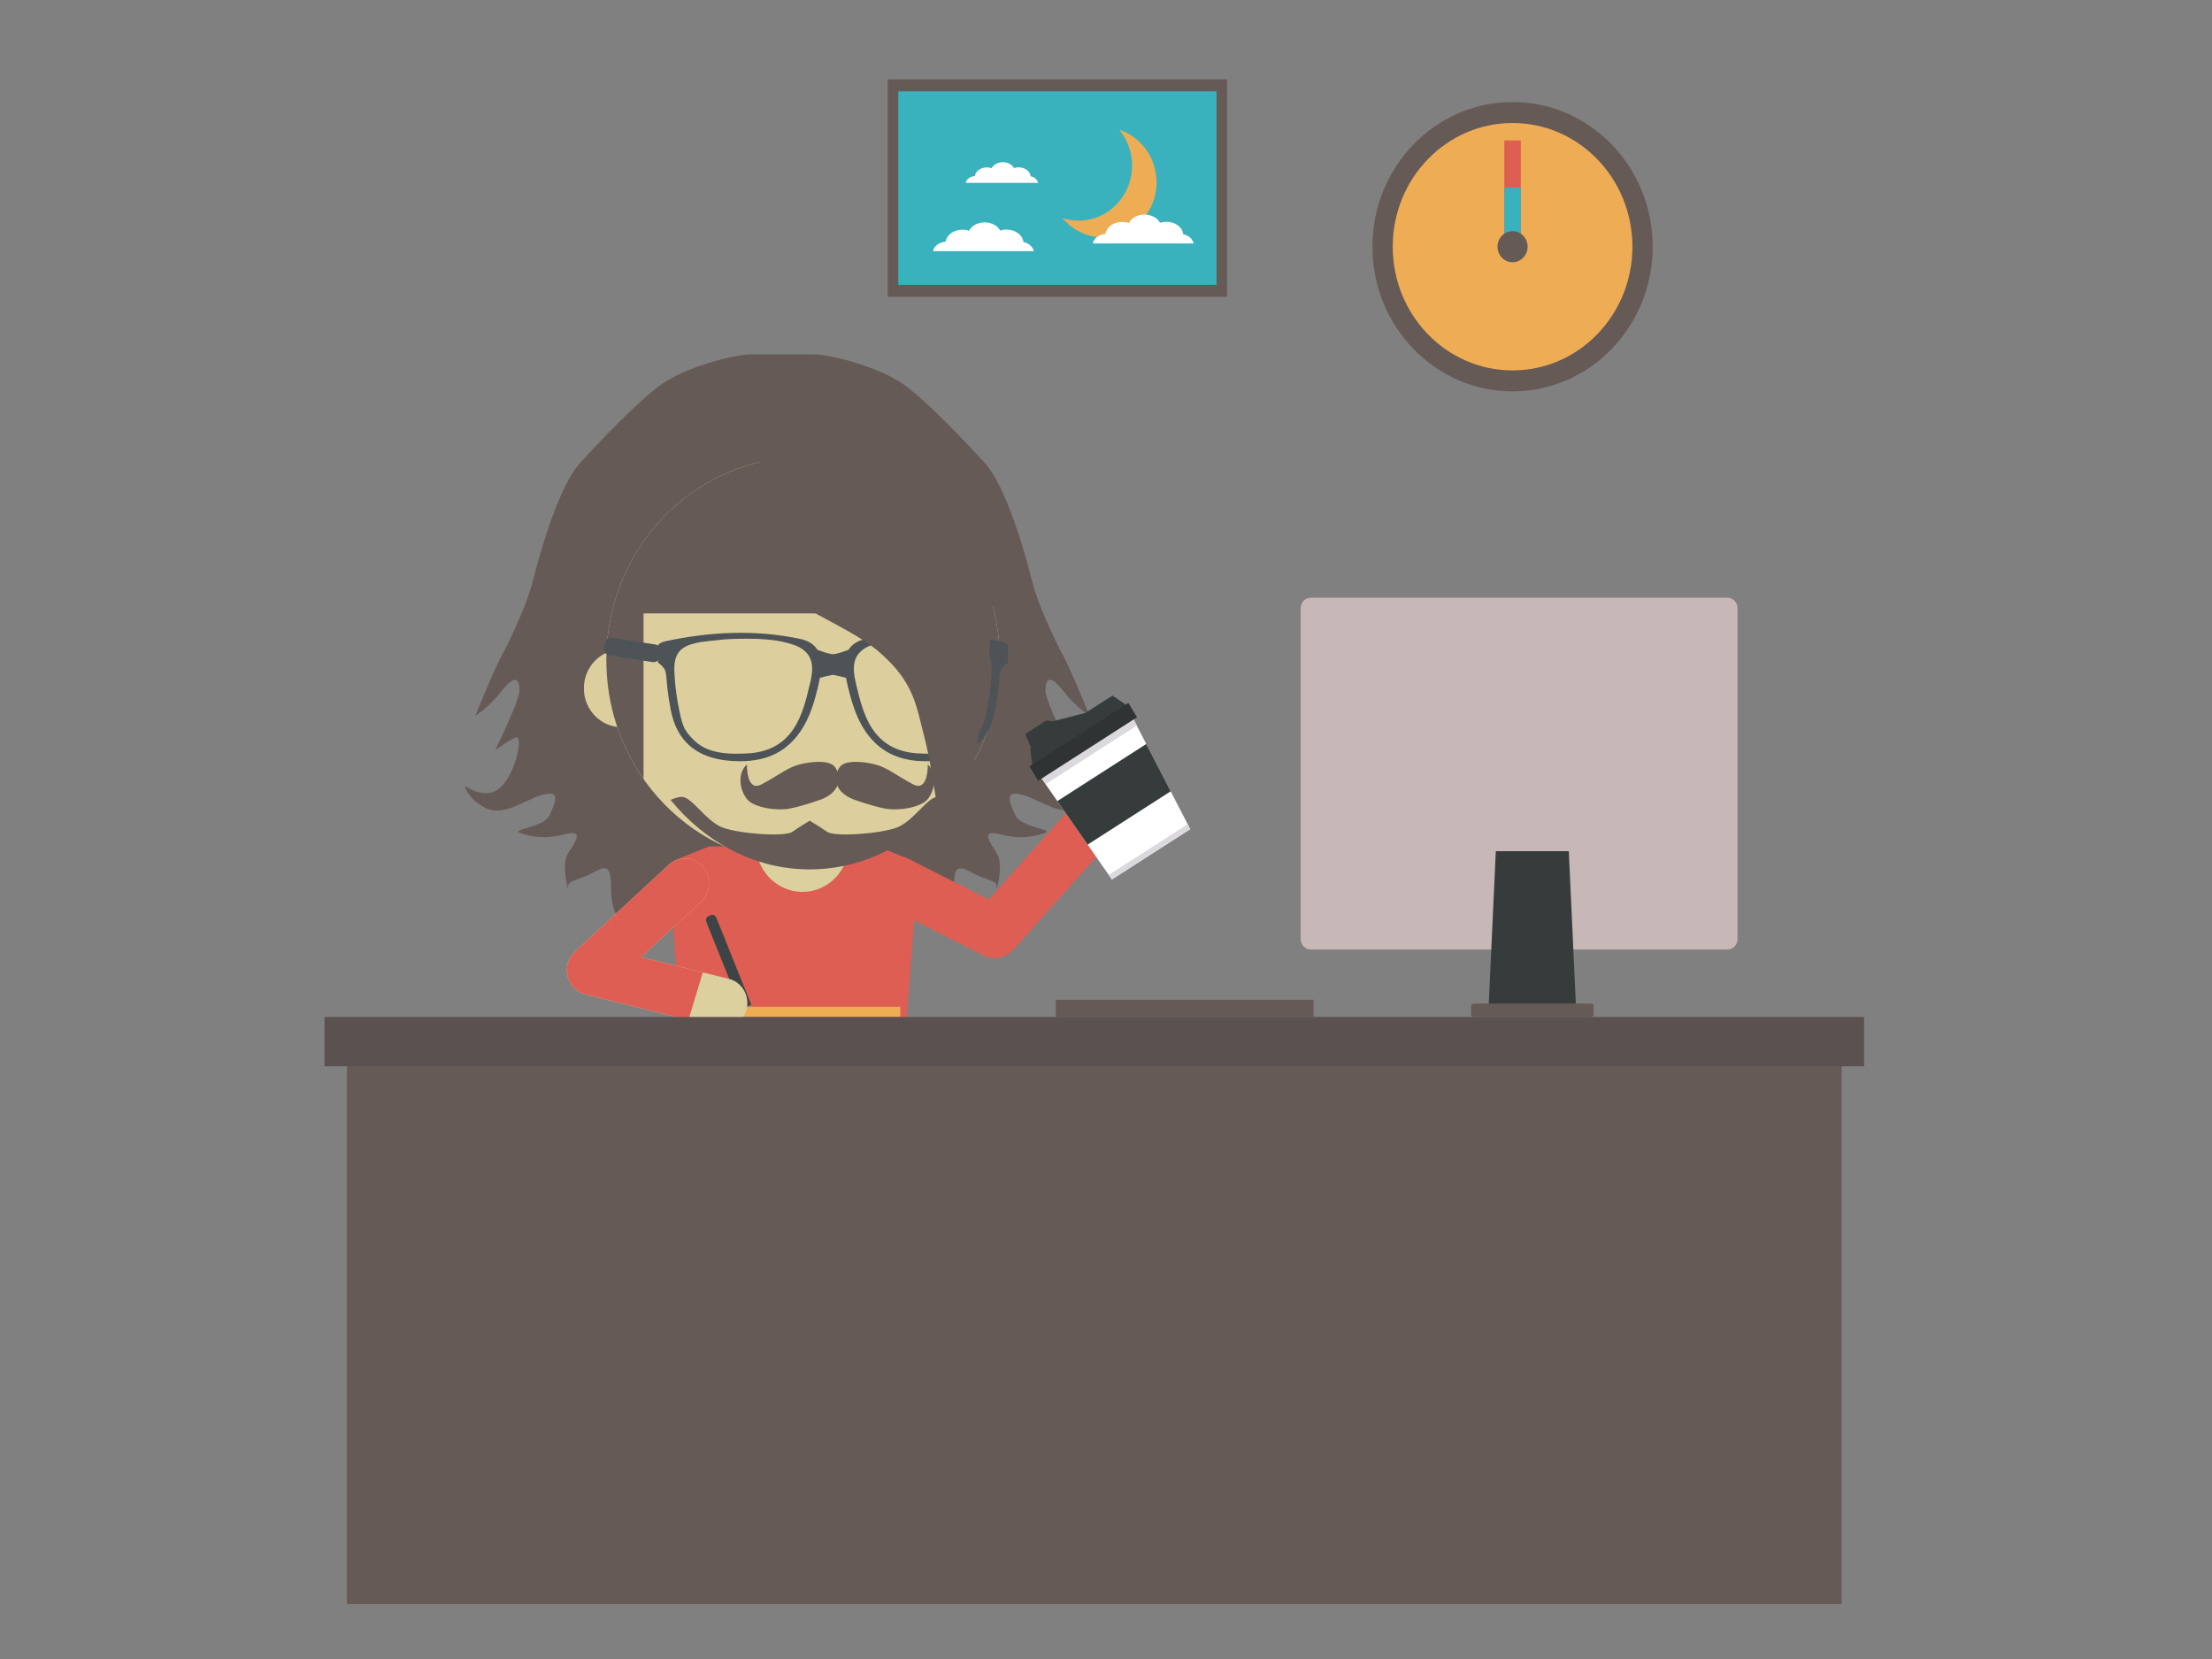 <svg xmlns="http://www.w3.org/2000/svg" width="200" height="150"><rect width="100%" height="100%" fill="#808080" stroke="none"/><path d="M149.43 22.306c0 7.224-5.672 13.08-12.67 13.08-6.997 0-12.67-5.856-12.67-13.08 0-7.223 5.673-13.08 12.67-13.08 6.998 0 12.67 5.857 12.67 13.08" fill="#665a57"/><path d="M147.595 22.306c0 6.177-4.85 11.185-10.835 11.185-5.983 0-10.834-5.007-10.834-11.184s4.85-11.184 10.834-11.184 10.835 5.007 10.835 11.184" fill="#eead55"/><path d="M136.016 22.2h1.49v-9.502h-1.49v9.5z" fill="#de5e53"/><path d="M136.016 22.2h1.49v-5.237h-1.49V22.2z" fill="#39b2bd"/><path d="M138.123 22.306c0 .776-.61 1.406-1.363 1.406-.752 0-1.362-.63-1.362-1.406 0-.776.61-1.405 1.362-1.405.753 0 1.363.63 1.363 1.406M80.263 26.842h30.69V7.174h-30.69v19.668z" fill="#665a57"/><path d="M81.222 25.753h28.772V8.263H81.222v17.49z" fill="#39b2bd"/><path d="M101.203 11.735c.72.87 1.156 2 1.156 3.233 0 2.752-2.162 4.982-4.827 4.982-.508 0-.998-.08-1.457-.23.885 1.068 2.2 1.747 3.67 1.747 2.666 0 4.826-2.23 4.826-4.98 0-2.23-1.416-4.114-3.37-4.752" fill="#eead55"/><path d="M107.922 22.01c-.078-.404-.454-.73-.94-.83-.062-.63-.718-1.128-1.52-1.128-.205 0-.4.033-.578.09-.233-.434-.774-.74-1.403-.74-.637 0-1.183.315-1.41.76-.185-.062-.387-.097-.6-.097-.786 0-1.432.474-1.516 1.085-.584.04-1.057.4-1.146.86h9.114M93.47 22.712c-.078-.403-.454-.73-.94-.83-.062-.63-.718-1.126-1.52-1.126-.205 0-.4.033-.578.09-.233-.434-.774-.74-1.403-.74-.64 0-1.185.315-1.413.76-.184-.063-.386-.098-.6-.098-.785 0-1.43.475-1.515 1.086-.584.04-1.057.4-1.146.858h9.114M93.86 16.534c-.056-.29-.326-.523-.676-.595-.044-.454-.515-.81-1.092-.81-.146 0-.286.023-.414.065-.167-.312-.555-.53-1.007-.53-.457 0-.848.225-1.012.544-.132-.046-.277-.072-.43-.072-.564 0-1.028.342-1.09.78-.417.03-.757.287-.82.616h6.542" fill="#fff"/><path d="M157.1 84.9c0 .526-.414.952-.924.952h-37.653c-.51 0-.922-.426-.922-.952V54.994c0-.526.413-.952.923-.952h37.653c.51 0 .923.426.923.952V84.9" fill="#c8b7b7"/><path d="M135.246 76.96l-.664 14.38h7.926l-.663-14.38h-6.6" fill="#363c3c"/><path d="M144.086 91.764c0 .097-.136.175-.302.175h-10.477c-.167 0-.302-.08-.302-.176v-.85c0-.097.135-.176.302-.176h10.477c.166 0 .302.08.302.175v.85M95.457 91.94h23.306v-1.543H95.457v1.542z" fill="#665a57"/><path d="M62.717 91.94h18.686v-.5H62.717v.5z" fill="#c2c5cb"/><path d="M96.097 71.05c-1.362-1.496-1.887-4.608-1.258-4.378.628.23 1.885 1.153 1.885 1.153s-2.2-4.452-2.2-5.395c0-.944.314-1.592 1.572 0s2.41 2.283 2.41 2.283-1.782-4.495-2.62-5.877c0 0-1.938-3.775-2.567-6.295-.63-2.52-2.358-8.57-4.245-10.645-1.885-2.074-5.177-5.53-7.304-7.087-2.126-1.556-6.515-2.766-8.25-2.766h-2.51-3.036c-1.735 0-6.124 1.21-8.25 2.766-2.128 1.556-5.42 5.013-7.306 7.087-1.886 2.075-3.615 8.125-4.244 10.646-.63 2.52-2.568 6.296-2.568 6.296-.837 1.382-2.62 5.877-2.62 5.877s1.153-.69 2.41-2.283c1.26-1.592 1.573-.944 1.573 0 0 .943-2.2 5.395-2.2 5.395s1.256-.922 1.885-1.153c.628-.23.104 2.882-1.258 4.38-1.363 1.497-3.353 0-3.353 0s.104 1.036 1.78 1.96c1.678.92 3.564-.693 5.24-1.154 1.678-.46 1.154.69.63 1.844-.524 1.153-3.668 1.268-2.62 1.624 1.048.356 2.2.566 4.006.105 1.804-.46.92.692.28 1.73-.638 1.036.01 3.226.01 3.226-.105-.922.63-.576 2.48-1.613 1.85-1.038 1.188 1.152 1.518 2.88.33 1.73.928 1.383 2.185 1.038 1.257-.345 3.354.116 4.192 1.347.84 1.23 3.354.267 5.45.037 2.095-.23 2.62.69 2.62.69h1.865s.524-.92 2.62-.69c2.095.23 4.61 1.193 5.45-.037.837-1.23 2.933-1.692 4.19-1.346 1.258.346 1.855.692 2.185-1.037.33-1.728-.33-3.918 1.52-2.88 1.85 1.037 2.583.69 2.48 1.613 0 0 .646-2.19.008-3.227-.638-1.038-1.524-2.19.28-1.73 1.806.462 2.96.252 4.007-.104 1.048-.356-2.096-.47-2.62-1.624-.524-1.153-1.048-2.305.63-1.844 1.676.46 3.562 2.074 5.24 1.153 1.675-.922 1.78-1.96 1.78-1.96s-1.99 1.5-3.353 0" fill="#665a57"/><path d="M63.272 105.863h16.922V100.6H63.272v5.263z" fill="#404e52"/><path d="M63.272 116.282h4.105v-13.658h-4.105v13.658zM76.09 116.282h4.104v-13.658H76.09v13.658z" fill="#404e52"/><path d="M63.095 115.41c.032 0-.503.678-.59.747-.364.292-.783.477-1.177.703-.646.37-1.657 1.157-1.562 2.152.07.76.644.673 1.17.72 1.043.09 2.036.11 3.077-.013l1.11-.393c.53.092 1.06.177 1.592.215 1.2.087.888-1.85.872-2.79l.002-1.342h-4.495M80.37 115.41c-.03 0 .505.678.59.747.365.292.784.477 1.178.703.646.37 1.657 1.157 1.562 2.152-.07.76-.644.673-1.17.72-1.043.09-2.036.11-3.077-.013l-1.11-.393c-.53.092-1.06.177-1.593.215-1.2.087-.887-1.85-.87-2.79l-.003-1.342h4.494" fill="#686f74"/><path d="M63.272 102.175h16.922V100.6H63.272v1.575z" fill="#2b3334"/><path d="M82.52 77.84c-.34-.18-2.443-1.025-3.158-1.31H64.104c-.715.285-2.82 1.13-3.158 1.31-.41.22-.497.592-.497.592l.053.88 1.737 22.31h18.986l1.738-22.31.053-.88s-.087-.372-.497-.59" fill="#de5e53"/><path d="M68.02 92.38l-.497-.576-.496-.576.452-.193.45-.193.045.77.044.768" fill="#81888e"/><path d="M67.48 91.035l.45-.193-3.16-7.86c-.084-.212-.31-.318-.5-.237l-.21.09c-.19.082-.278.32-.193.533l3.16 7.86.452-.193" fill="#3e4445"/><path d="M76.76 76.302c0 2.397-1.884 4.34-4.207 4.34s-4.206-1.943-4.206-4.34c0-2.4 1.883-4.342 4.206-4.342 2.323 0 4.206 1.943 4.206 4.342" fill="#dcd09e"/><path d="M90.4 59.694c0 10.14-7.963 18.36-17.787 18.36-9.825 0-17.79-8.22-17.79-18.36 0-10.14 7.965-18.363 17.79-18.363 9.824 0 17.787 8.223 17.787 18.364" fill="#dccf9d"/><path d="M59.6 62.236c0 1.94-1.523 3.514-3.403 3.514-1.88 0-3.405-1.574-3.405-3.514 0-1.94 1.524-3.515 3.405-3.515 1.88 0 3.404 1.575 3.404 3.516" fill="#dccf9d"/><path d="M58.186 55.463H87.04V70.43c2.112-3.02 3.36-6.727 3.36-10.736 0-10.14-7.963-18.363-17.787-18.363-9.825 0-17.79 8.223-17.79 18.364 0 4.01 1.25 7.715 3.363 10.735V55.462" fill="#665a57"/><path d="M73.867 72.412s-1.407.5-2.522.705c-1.182.217-3.205-.108-3.81-.868-.603-.76-.945-2.224 0-3.146 0 0-.078 2.55 1.315 1.817 1.392-.73 2.154-1.356 3.047-1.68.894-.326 3-.64 3.573.08.604.76.717 2.407-1.603 3.092" fill="#665a57"/><path d="M77.553 72.412s1.407.5 2.522.705c1.182.217 3.205-.108 3.81-.868.603-.76.945-2.224 0-3.146 0 0 .078 2.55-1.314 1.817-1.39-.73-2.153-1.356-3.046-1.68-.894-.326-3-.64-3.573.08-.604.76-.717 2.407 1.603 3.092" fill="#665a57"/><path d="M73.212 78.607c4.958 0 9.426-2.415 12.582-6.28-.4-.174-.79-.296-1.07-.275-.885.066-2.165 2.215-3.64 2.773-1.477.557-5.61.865-6.297.385-.69-.48-1.575-1.007-1.575-1.007s-.885.526-1.574 1.007c-.69.48-4.82.172-6.297-.385-1.475-.558-2.754-2.707-3.64-2.773-.28-.02-.67.1-1.07.276 3.157 3.864 7.625 6.28 12.582 6.28" fill="#665a57"/><path d="M89.622 61.296c-.057.925-.188 1.844-.376 2.75-.113.54-.217 1.144-.446 1.666-.085.194-.187.377-.314.54-.635.822-1.31 1.358-2.29 1.638-.99.283-2.036.28-3.05.237-4.33-.178-5.123-3.64-5.754-6.33-.018-.08-.036-.156-.052-.235-.172-.793-.266-1.652.213-2.35.07-.098.145-.184.224-.265.465-.472 1.115-.677 1.737-.836.563-.143 1.136-.232 1.71-.285.616-.056 1.234-.08 1.85-.075 1.14.01 1.758.014 2.89.15.93.112 2.555.18 3.228.99.568.682.482 1.572.43 2.406zm-16.387.5c-.63 2.69-1.424 6.153-5.752 6.33-1.015.043-2.064.047-3.05-.236-.982-.28-1.656-.816-2.292-1.637-.125-.164-.228-.347-.312-.54-.23-.523-.334-1.128-.447-1.668-.186-.905-.317-1.824-.375-2.75-.052-.833-.137-1.723.43-2.406.673-.81 2.3-.878 3.23-.99 1.13-.136 1.75-.14 2.887-.15.617-.005 1.235.02 1.85.075.576.053 1.15.142 1.71.286.624.16 1.274.365 1.738.837.08.08.156.168.223.266.48.697.387 1.556.215 2.35l-.053.233zm17.175-3.828c-4.004-.854-8.073-1.054-12.097-.208-.81.17-1.31.525-1.597.998-.54.197-1.137.39-1.402.39-.266 0-.863-.193-1.402-.39-.288-.473-.788-.828-1.598-.998-4.024-.846-8.093-.646-12.097.208-.655.14-.73.4-.73.4v1.557s.206.06.543.498c.336.44.093 1.04.617 3.773.524 2.735 2.302 4.632 6.276 4.632 2.432 0 4.388-.876 5.714-3.115.63-1.062 1.003-2.292 1.297-3.5.075-.31.144-.62.198-.923.637-.177 1.182-.273 1.182-.273s.543.096 1.18.273c.055.304.124.614.2.924.294 1.207.668 2.437 1.296 3.5 1.327 2.238 3.283 3.114 5.714 3.114 3.975 0 5.752-1.897 6.276-4.632.524-2.734.28-3.333.618-3.773.337-.44.543-.498.543-.498v-1.558s-.074-.26-.73-.4" fill="#4e5357"/><path d="M59.034 59.865l-3.943-.613c-.288-.046-.49-.326-.445-.624l.074-.505c.042-.298.314-.505.603-.46l3.943.613c.29.045.49.325.446.623l-.074.504c-.044.298-.315.505-.604.46" fill="#4e5357"/><path d="M85.524 78.672s-1.127-8.95-1.916-11.912c-.788-2.96-.9-4.987-4.057-7.758-3.155-2.77-10.03-4.762-12.62-8.746 0 0-1.493-3.855.563-6.905 2.054-3.048 4.662-5.112 10.445-3.817C83.72 40.83 88.68 48.53 89.58 50.123c.903 1.594-.675 19.653-4.056 28.55" fill="#665a57"/><path d="M79.834 81.744c-.878-.672-1.195-1.914-.696-2.962.56-1.18 1.943-1.667 3.087-1.088l7.177 3.636 7.723-8.634c.864-.966 2.325-1.03 3.26-.134.935.89.994 2.398.13 3.364l-8.89 9.94c-.693.773-1.795.986-2.712.52l-8.72-4.417c-.13-.066-.248-.142-.36-.226" fill="#de5e53"/><path d="M100.532 79.516l-6.835-9.818 4.205-2.7 4.203-2.7 5.51 10.67-7.083 4.548" fill="#fff"/><path d="M94.512 70.92l-.815-1.222.84 1.208-.025.015" fill="#645653"/><path d="M102.783 65.61l-.678-1.312.702 1.297-.024.015" fill="#c7b8a3"/><path d="M94.537 70.906l-.84-1.208 4.205-2.7 4.203-2.7.678 1.312-8.246 5.296" fill="#dbd9dd"/><path d="M100.587 62.89l1.648 1.133-4.417 2.837-4.418 2.837-.256-2.026 7.443-4.78" fill="#363c3c"/><path d="M93.87 70.592l8.936-5.74-.782-1.296-8.936 5.74.782 1.296" fill="#2f3333"/><path d="M105.85 71.546l-7.51 4.822-2.74-3.936 8.04-5.163 2.21 4.276M92.738 66.443c-.02-.048.014-.116.078-.157l1.708-1.097.11-.032.576.05 3.627-.93c.063-.017.115.006.125.053l-.08.146-5.365 3.444-.11.03-.072-.045-.597-1.462" fill="#363c3c"/><path d="M107.616 74.967l-.23-.447.23.447" fill="#c7b8a3"/><path d="M100.532 79.516l-.286-.41 7.14-4.586.23.447-7.084 4.55" fill="#dbd9dd"/><path d="M63.272 91.94h18.13v-.91h-18.13v.91z" fill="#eead55"/><path d="M65.24 92.935c-.117-.008-.234-.027-.352-.056L52.922 89.91c-.787-.194-1.404-.824-1.602-1.633-.2-.81.054-1.667.656-2.224l8.493-7.862c.893-.83 2.27-.752 3.072.172.803.924.728 2.344-.167 3.172l-5.405 5.005 7.935 1.966c1.17.29 1.89 1.502 1.608 2.71-.253 1.084-1.23 1.795-2.273 1.715" fill="#dcd09e"/><path d="M63.547 87.926l-5.578-1.383 5.405-5.005c.895-.828.97-2.248.167-3.172-.802-.924-2.18-1-3.073-.172l-8.494 7.86c-.602.56-.855 1.415-.656 2.225.198.808.815 1.438 1.602 1.632l9.328 2.313 1.297-4.3" fill="#de5e53"/><path d="M31.365 145.04h135.152V94.727H31.365v50.315z" fill="#665a57"/><path d="M29.34 96.41h139.2v-4.46H29.34v4.46z" fill="#5b5150"/></svg>